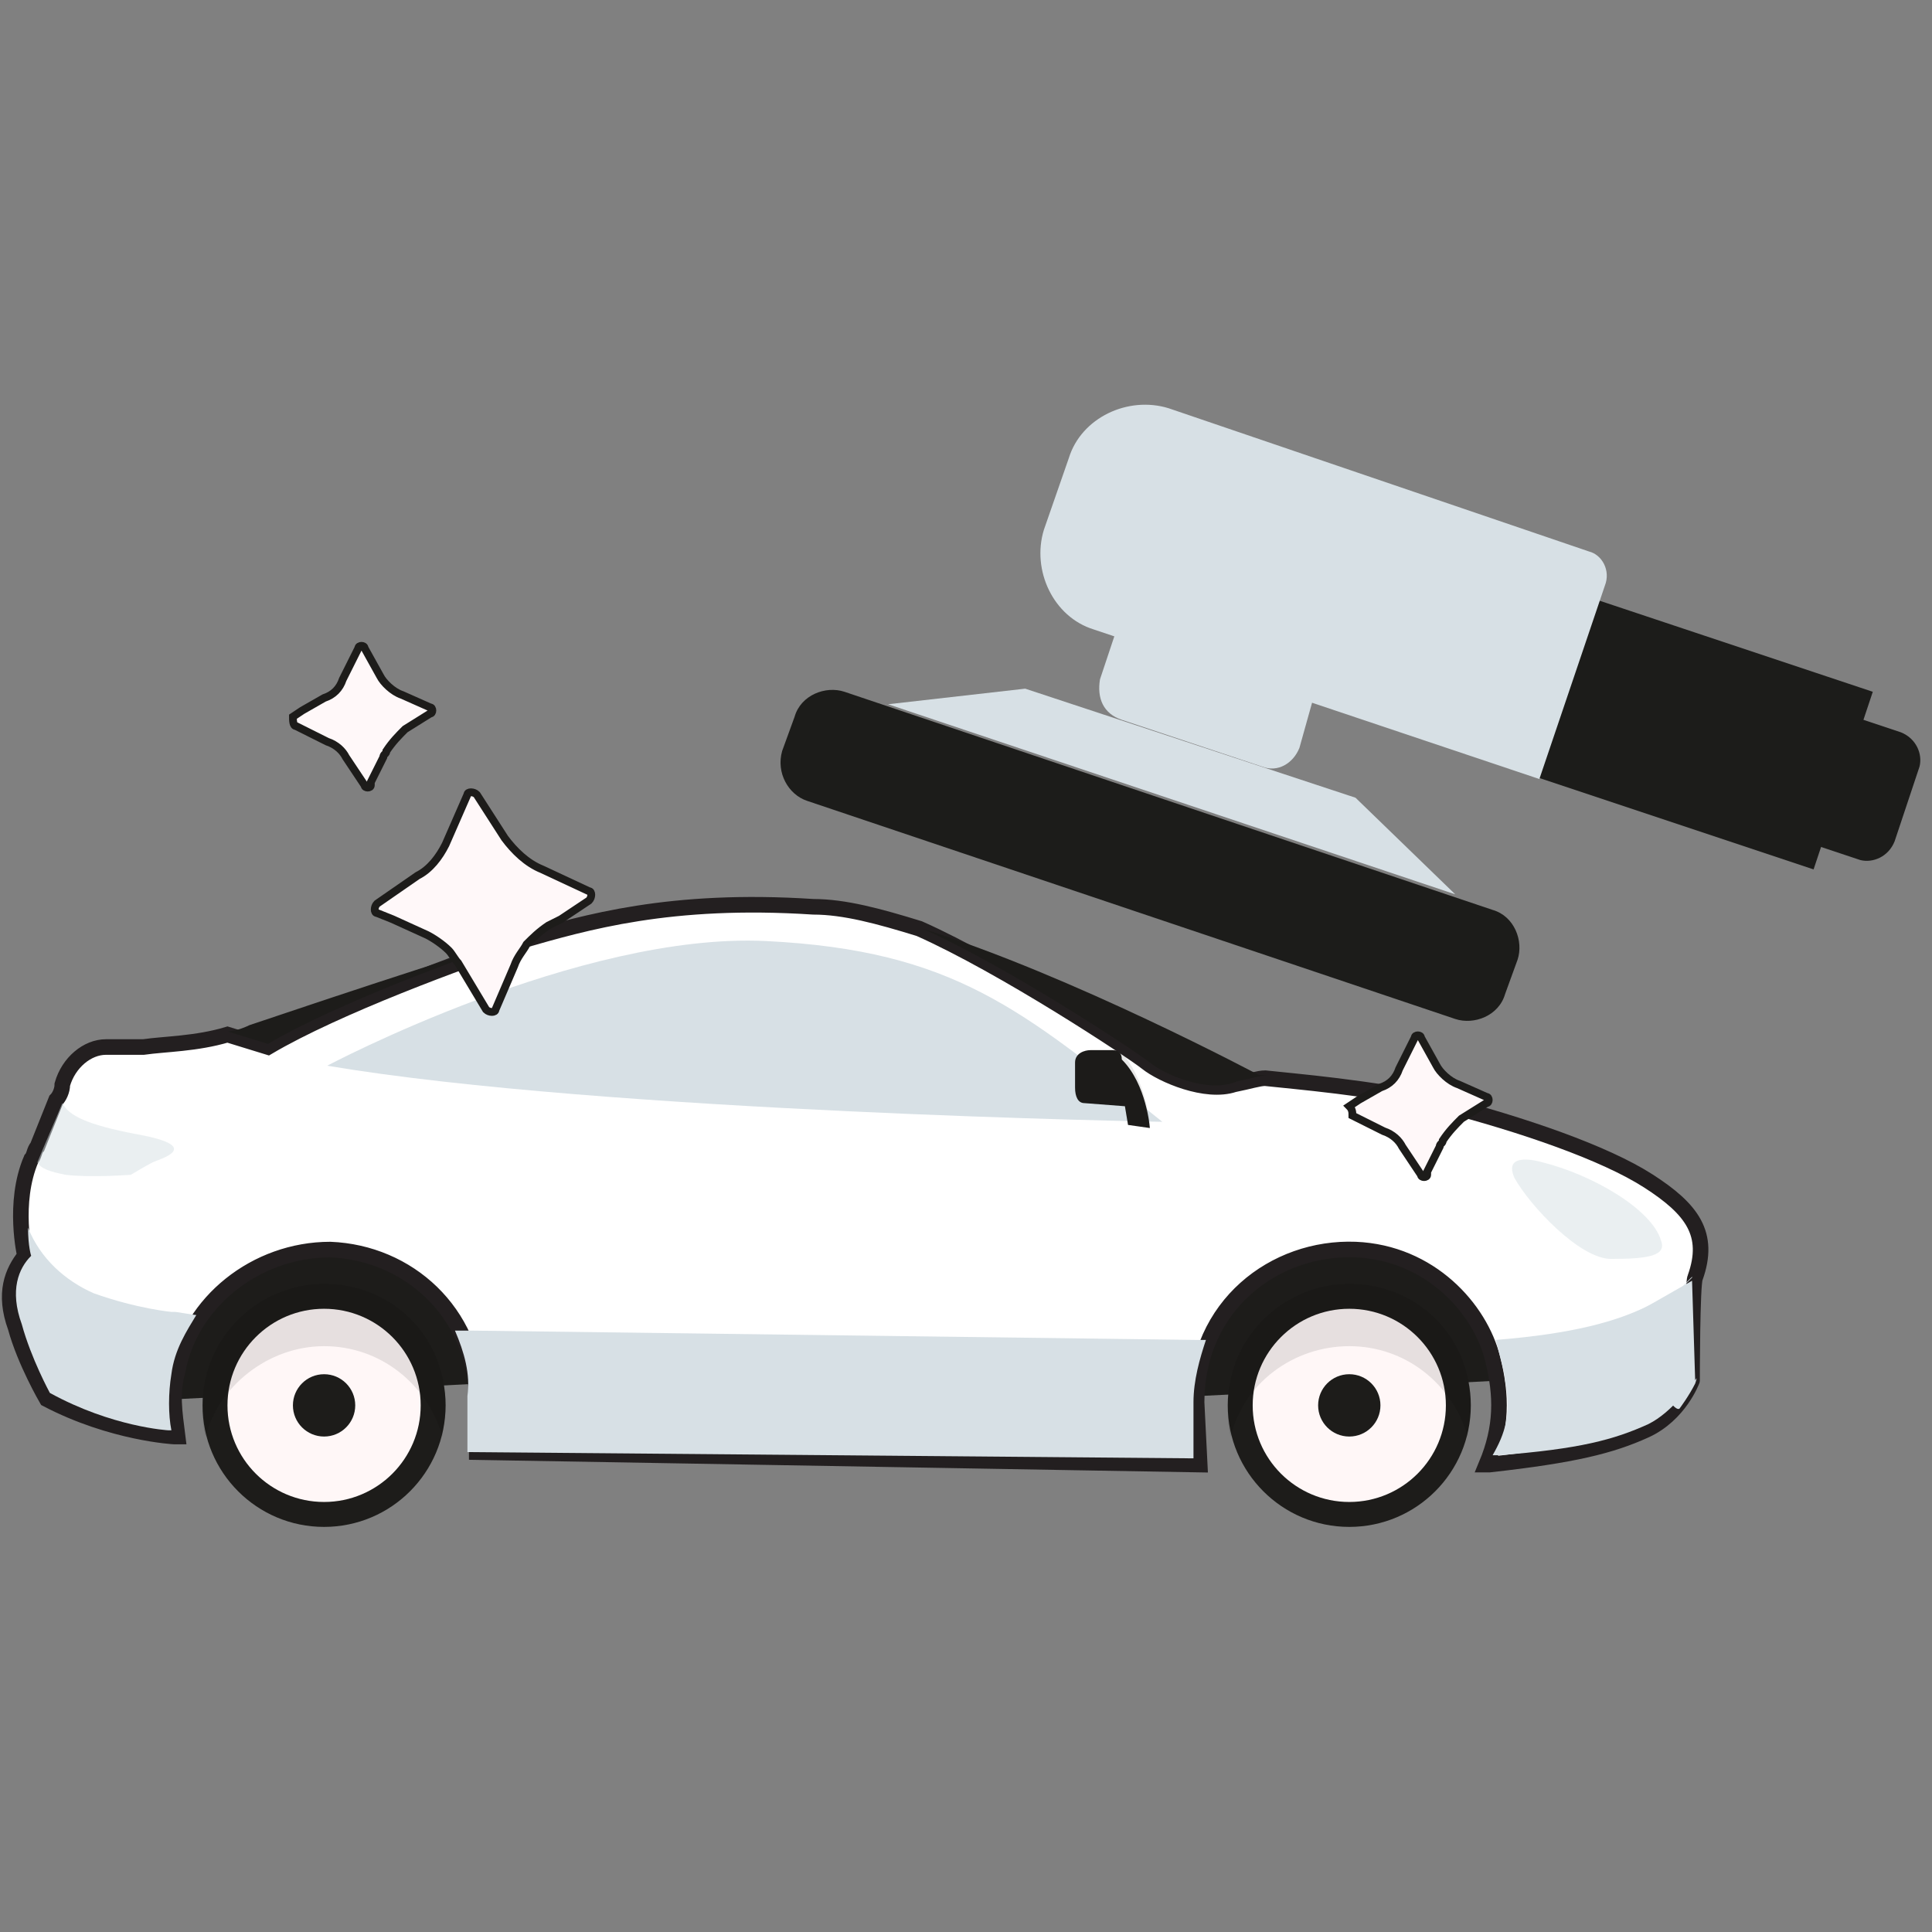 <?xml version="1.0" encoding="utf-8"?>
<!-- Generator: Adobe Illustrator 22.0.0, SVG Export Plug-In . SVG Version: 6.00 Build 0)  -->
<svg version="1.1" id="Layer_1" xmlns="http://www.w3.org/2000/svg" xmlns:xlink="http://www.w3.org/1999/xlink" x="0px" y="0px"
	 viewBox="0 0 62 62" style="enable-background:new 0 0 62 62;" xml:space="preserve">
<rect x="0" y="0" width="62" height="62" fill="#808080" stroke="none"/>
<style type="text/css">
	.st0{fill:#FFFFFF;}
	.st1{opacity:0.21;}
	.st2{fill:#1D1C1A;}
	.st3{fill:#E63D33;}
	.st4{fill:#AE202B;}
	.st5{fill:#FFF7F7;}
	.st6{opacity:0.1;}
	.st7{fill:#7393CB;}
	.st8{fill:#1C1C1A;}
	.st9{fill:#E53E33;}
	.st10{fill:#AD202B;}
	.st11{opacity:0.1;fill:#AD202B;}
	.st12{fill:#C22329;}
	.st13{opacity:0.1;fill:#C22329;}
	.st14{fill:#FDF6F6;}
	.st15{clip-path:url(#SVGID_4_);}
	.st16{fill:#DDE8F4;}
	.st17{display:none;fill:none;stroke:#1C1C1A;stroke-width:2;stroke-miterlimit:10;}
	.st18{fill:#FDF6F6;stroke:#1C1C1A;stroke-width:0.5;stroke-miterlimit:10;}
	.st19{fill:none;stroke:#1C1C1A;stroke-miterlimit:10;}
	.st20{fill:#F7E3E2;}
	.st21{opacity:0.21;fill:#1C1C1A;}
	.st22{fill:#C32228;}
	.st23{fill:#FFF7F7;stroke:#1C1C1A;stroke-width:0.15;stroke-miterlimit:10;}
	.st24{fill:#C0252A;}
	.st25{fill:#0B1C2B;}
	.st26{opacity:0.1;fill:#1C1C1A;}
	.st27{fill:#696969;}
	.st28{fill:#FFF7F7;stroke:#1C1C1A;stroke-width:0.5;stroke-miterlimit:10;}
	.st29{fill:none;}
	.st30{fill:#FFF8F9;stroke:#1D1C1A;stroke-width:0.25;stroke-miterlimit:10;}
	.st31{fill:#E63D32;}
	.st32{clip-path:url(#SVGID_12_);}
	.st33{fill:#E63D32;stroke:#1D1C1A;stroke-width:0.5;stroke-miterlimit:10;}
	.st34{fill:#E63D34;}
	.st35{fill:#2E2E2E;}
	.st36{fill:#AA202B;}
	.st37{clip-path:url(#SVGID_16_);}
	.st38{fill:#FFF8F9;}
	.st39{fill:#231F20;}
	.st40{fill:#242A3C;}
	.st41{clip-path:url(#SVGID_20_);}
	.st42{fill:none;stroke:#CDCA87;stroke-width:0.5;stroke-miterlimit:10;}
	.st43{clip-path:url(#SVGID_22_);}
	.st44{clip-path:url(#SVGID_24_);fill:#1D1C1A;}
	.st45{clip-path:url(#SVGID_26_);}
	.st46{clip-path:url(#SVGID_28_);fill:#1D1C1A;}
	.st47{fill:#FFFFFF;stroke:#1D1C1A;stroke-width:0.5;stroke-miterlimit:10;}
	.st48{fill:#D7E0E5;}
	.st49{opacity:0.5;fill:#D7E0E5;}
	.st50{clip-path:url(#SVGID_32_);}
	.st51{fill:#F6F7F7;stroke:#1C1C1A;stroke-width:0.5;stroke-miterlimit:10;}
	.st52{fill:#FFFFFF;stroke:#231F20;stroke-width:0.5;stroke-miterlimit:10;}
	.st53{fill:#D8E0E6;stroke:#1D1C1A;stroke-width:0.5;stroke-miterlimit:10;}
	.st54{clip-path:url(#SVGID_34_);}
	.st55{clip-path:url(#SVGID_36_);fill:#1D1C1A;}
	.st56{clip-path:url(#SVGID_38_);}
	.st57{clip-path:url(#SVGID_40_);fill:#1D1C1A;}
	.st58{opacity:0.1;fill:#1D1C1A;}
	.st59{clip-path:url(#SVGID_44_);}
	.st60{clip-path:url(#SVGID_46_);fill:#1D1C1A;}
	.st61{clip-path:url(#SVGID_48_);}
	.st62{clip-path:url(#SVGID_50_);fill:#1D1C1A;}
	.st63{clip-path:url(#SVGID_54_);}
	.st64{clip-path:url(#SVGID_56_);}
	.st65{clip-path:url(#SVGID_58_);fill:#1D1C1A;}
	.st66{clip-path:url(#SVGID_60_);}
	.st67{clip-path:url(#SVGID_62_);fill:#1D1C1A;}
	.st68{clip-path:url(#SVGID_66_);}
	.st69{clip-path:url(#SVGID_68_);fill:#1D1C1A;}
	.st70{clip-path:url(#SVGID_70_);}
	.st71{clip-path:url(#SVGID_72_);fill:#1D1C1A;}
	.st72{clip-path:url(#SVGID_76_);}
	.st73{clip-path:url(#SVGID_78_);}
	.st74{clip-path:url(#SVGID_80_);fill:#1D1C1A;}
	.st75{clip-path:url(#SVGID_82_);}
	.st76{clip-path:url(#SVGID_84_);fill:#1D1C1A;}
	.st77{clip-path:url(#SVGID_88_);}
	.st78{fill:#FDF6F6;stroke:#1C1C1A;stroke-width:0.25;stroke-miterlimit:10;}
	.st79{clip-path:url(#SVGID_90_);}
	.st80{fill:#D8E0E6;}
	.st81{clip-path:url(#SVGID_94_);}
	.st82{clip-path:url(#SVGID_96_);}
	.st83{clip-path:url(#SVGID_100_);}
	.st84{clip-path:url(#SVGID_102_);}
	.st85{clip-path:url(#SVGID_104_);}
	.st86{clip-path:url(#SVGID_106_);fill:#1D1C1A;}
	.st87{clip-path:url(#SVGID_108_);}
	.st88{clip-path:url(#SVGID_110_);fill:#1D1C1A;}
	.st89{clip-path:url(#SVGID_114_);}
	.st90{clip-path:url(#SVGID_116_);}
	.st91{clip-path:url(#SVGID_118_);fill:#1D1C1A;}
	.st92{clip-path:url(#SVGID_120_);}
	.st93{clip-path:url(#SVGID_122_);fill:#1D1C1A;}
	.st94{fill:#D8E0E6;stroke:#1D1C1A;stroke-width:0.25;stroke-miterlimit:10;}
</style>
<g>
	<g>
		<g>
			<path class="st48" d="M35.3,21.8l0.8-2.4l6.3,2.1L41.7,24c-0.2,0.5-0.7,0.8-1.2,0.6L36,23.1C35.4,22.9,35.2,22.4,35.3,21.8z"/>
			<path class="st8" d="M53.2,20.9l7.8,2.6c0.5,0.2,0.7,0.7,0.6,1.1l-0.8,2.4c-0.2,0.5-0.7,0.7-1.1,0.6L51.9,25L53.2,20.9z"/>
			<path class="st8" d="M25.1,24.1l0.4-1.1c0.2-0.7,1-1,1.6-0.8l20.8,7c0.7,0.2,1,1,0.8,1.6l-0.4,1.1c-0.2,0.7-1,1-1.6,0.8l-20.8-7
				C25.3,25.5,24.9,24.8,25.1,24.1z"/>
			<polygon class="st48" points="32.9,22.1 28.5,22.6 46.7,28.7 43.5,25.6 			"/>
			<path class="st8" d="M58.2,27.9l-9.9-3.3c-1.2-0.4-1.9-1.8-1.5-3l0.4-1.2c0.4-1.2,1.8-1.9,3-1.5l9.9,3.3L58.2,27.9z"/>
			<path class="st48" d="M49.4,25l-14.3-4.8c-1.3-0.4-2-1.9-1.6-3.2l0.8-2.3c0.4-1.3,1.9-2,3.2-1.6L51,17.7c0.4,0.1,0.7,0.6,0.5,1.1
				L49.4,25z"/>
		</g>
	</g>
	<g>
		<g>
			<defs>
				<path id="SVGID_115_" d="M5.7,44.9c0-3.1,2.5-5,5.1-4.9c2.4,0.1,4,1.9,4.4,3.5c0.1,0.3,0.1,0.6,0.2,0.9L5.7,44.9z"/>
			</defs>
			<clipPath id="SVGID_2_">
				<use xlink:href="#SVGID_115_"  style="overflow:visible;"/>
			</clipPath>
			<g style="clip-path:url(#SVGID_2_);">
				<defs>
					<path id="SVGID_117_" d="M5.8,45.5C5.8,45.5,5.8,45.5,5.8,45.5l0-2c0-3.1,2.5-5,5.1-4.9c2.4,0.1,4,1.9,4.4,3.5
						c0.3,1.2-0.1,3.4-0.1,3.4L5.8,45.5z"/>
				</defs>
				<clipPath id="SVGID_4_">
					<use xlink:href="#SVGID_117_"  style="overflow:visible;"/>
				</clipPath>
				<path style="clip-path:url(#SVGID_4_);fill:#1D1C1A;" d="M5.8,43.5V45l9.7-0.5c0.1-0.5,0.1-0.9,0.1-1.4c0-0.3,0-0.6-0.1-1
					c-0.3-2.7-2.4-4.6-4.6-4.6c-1.4,0-2.6,0.7-3.6,1.8C6.4,40.3,5.8,41.8,5.8,43.5z"/>
			</g>
		</g>
		<g>
			<defs>
				<path id="SVGID_119_" d="M38.5,44.8c0-3.1,2.5-5,5.1-4.9c2.4,0.1,4,1.9,4.4,3.5c0.1,0.3,0.1,0.6,0.2,0.9L38.5,44.8z"/>
			</defs>
			<clipPath id="SVGID_6_">
				<use xlink:href="#SVGID_119_"  style="overflow:visible;"/>
			</clipPath>
			<g style="clip-path:url(#SVGID_6_);">
				<defs>
					<path id="SVGID_121_" d="M38.6,45.4C38.6,45.4,38.6,45.4,38.6,45.4l0-2c0-3.1,2.5-5,5.1-4.9c2.4,0.1,4,1.9,4.4,3.5
						c0.3,1.2-0.1,3.4-0.1,3.4L38.6,45.4z"/>
				</defs>
				<clipPath id="SVGID_8_">
					<use xlink:href="#SVGID_121_"  style="overflow:visible;"/>
				</clipPath>
				<path style="clip-path:url(#SVGID_8_);fill:#1D1C1A;" d="M38.5,43.4v1.5l9.7-0.5c0.1-0.5,0.1-0.9,0.1-1.4c0-0.3,0-0.6-0.1-1
					c-0.3-2.7-2.4-4.6-4.6-4.6c-1.4,0-2.6,0.7-3.6,1.8C39.2,40.2,38.5,41.7,38.5,43.4z"/>
			</g>
		</g>
		<path class="st1" d="M13.6,32.4 M16.3,31.3 M17.1,31c-0.2,0.1-0.4,0.2-0.7,0.2C16.7,31.2,16.9,31.1,17.1,31z"/>
		<path class="st52" d="M54.4,41L54.4,41c0.5-1.4-0.1-2.2-1.5-3.1s-4-1.8-6.7-2.5c-2.2-0.5-4.7-0.7-5.6-0.8c-0.2,0-0.5,0.1-1,0.2
			c-0.9,0.3-2.3-0.3-2.8-0.7c-0.5-0.4-4.6-3.1-7.3-4.3c-1.3-0.4-2.4-0.7-3.4-0.7c-4.6-0.3-7.3,0.5-9.4,1.1c0,0,0,0,0,0
			c-1.8,0.6-5.9,2.1-8.1,3.4l-1.3-0.4c-1,0.3-2,0.3-2.7,0.4c-0.3,0-0.8,0-1.2,0c-0.6,0-1.2,0.5-1.4,1.2c0,0.2-0.1,0.4-0.2,0.5
			l-0.6,1.5c-0.1,0.1-0.1,0.3-0.2,0.4c-0.6,1.4-0.2,3.1-0.2,3.1c-0.4,0.5-0.7,1.2-0.3,2.3c0.3,1.1,1,2.3,1,2.3
			c2.1,1.1,4.1,1.2,4.1,1.2l0.1,0c-0.1-0.8-0.2-1.4,0-2.1c0.4-2.2,2.5-3.9,4.9-3.9c2.5,0.1,4.6,2,4.7,4.7v1.8l0,0L38.5,47
			c0,0,0,0,0,0l-0.1-2c0-3.1,2.5-5,5.1-4.9c2.4,0.1,4,1.9,4.4,3.5c0.3,1.2,0.3,2.2-0.2,3.4c0,0,0.1,0,0.1,0c2.7-0.3,3.9-0.6,5-1.1
			c1.1-0.5,1.5-1.6,1.5-1.6S54.3,41.2,54.4,41z"/>
		<path class="st48" d="M14.6,42.7c0.3,0,0.5,0,0.5,0L38.4,43c0,0,0,0,0,0l0.3,0c-0.2,0.6-0.4,1.3-0.4,2l0,1.8l-23.2-0.2
			c0,0,0,0-0.1,0v-1.8C15.1,44.1,14.9,43.4,14.6,42.7z"/>
		<path class="st48" d="M48.3,44.3c0-0.2-0.2-0.9-0.3-1.3c2.5-0.2,3.9-0.6,4.9-1.1c1-0.5,0.3,0,0.4-0.1c0,0,0.1,0,0.1,0
			c0,0.2,1-1,0.9-0.8l0,0c-0.1,0.1-0.1,0.1-0.2,0.2c-0.5,0.5-1.2,1.2-1.4,1.3l0,0c0,0,0,0,0,0l0.8,1.6c0,0,0.3,0.3,0.8-0.2l0,0.3
			c0,0-0.1,0.4-0.5,0.8c-0.2,0.2-0.5,0.5-0.9,0.7c-1.1,0.5-2.2,0.8-4.8,1c0,0,0,0,0,0l-0.2,0C48.3,46,48.5,45.4,48.3,44.3z"/>
		<path class="st48" d="M1.6,44.7c0,0-0.6-1.1-0.9-2.2c-0.4-1.1-0.1-1.8,0.3-2.2c0,0-0.1-0.3-0.1-0.9c0,0,0,0,0,0
			c0.4,1,1.2,1.7,2.1,2.1c1.4,0.5,2.5,0.6,2.5,0.6l0.1,0c0.1,0,0.6,0.1,0.7,0.1c-0.3,0.5-0.7,1.1-0.8,1.9c-0.1,0.6-0.1,1.3,0,1.8
			l-0.1,0C5.4,45.9,3.6,45.8,1.6,44.7z"/>
		<path class="st48" d="M37.3,36c0,0-17.9-0.3-26.8-1.8c0,0,8.1-4.3,14.1-4C30.6,30.5,32.8,32.4,37.3,36z"/>
		<path class="st2" d="M36.9,34.1c-0.5-0.4-4.6-3.1-7.3-4.3c4.8,1.5,10.8,4.7,10.8,4.7s0.1,0,0.3,0c-0.2,0-0.5,0.1-1,0.2
			C38.8,35.1,37.4,34.5,36.9,34.1z"/>
		<path class="st2" d="M7.3,33.1C7.5,33.1,7.8,33,8,32.9c1.2-0.4,6.5-2.2,8.7-2.8c-1.8,0.6-5.9,2.1-8.1,3.4L7.3,33.1z"/>
		<path class="st49" d="M4.4,36.4c2.2,0.4,0.7,0.8,0.5,0.9s-0.7,0.4-0.7,0.4s-1.3,0.1-2.1,0c-0.5-0.1-0.8-0.2-0.9-0.4
			c0.2-0.5,0.6-1.4,0.8-1.9C2.2,35.8,2.8,36.1,4.4,36.4z"/>
		<g>
			<ellipse class="st2" cx="43.3" cy="45.1" rx="3.9" ry="3.9"/>
			<ellipse class="st5" cx="43.3" cy="45.1" rx="3.1" ry="3.1"/>
			<ellipse class="st2" cx="43.3" cy="45.1" rx="1" ry="1"/>
			<path class="st6" d="M47.2,45.1c0,0.4-0.1,0.7-0.1,1c-0.5-1.7-2-2.9-3.8-2.9s-3.4,1.2-3.8,2.9c-0.1-0.3-0.1-0.7-0.1-1
				c0-2.2,1.8-3.9,3.9-3.9C45.5,41.2,47.2,42.9,47.2,45.1z"/>
		</g>
		<g>
			<ellipse class="st2" cx="10.4" cy="45.1" rx="3.9" ry="3.9"/>
			<ellipse class="st5" cx="10.4" cy="45.1" rx="3.1" ry="3.1"/>
			<ellipse class="st2" cx="10.4" cy="45.1" rx="1" ry="1"/>
			<path class="st6" d="M14.3,45.1c0,0.4-0.1,0.7-0.1,1c-0.5-1.7-2-2.9-3.8-2.9S7,44.5,6.6,46.1c-0.1-0.3-0.1-0.7-0.1-1
				c0-2.2,1.8-3.9,3.9-3.9C12.6,41.2,14.3,42.9,14.3,45.1z"/>
		</g>
		<path class="st49" d="M49.5,37.3c0,0-1.3-0.4-0.9,0.5c0.5,0.9,2.1,2.6,3.1,2.6c1.2,0,1.8-0.1,1.6-0.6C53,38.8,51.1,37.7,49.5,37.3
			z"/>
		<path class="st48" d="M54.3,41.1l0.1,3.2c0,0,0.1-0.2,0,0.1c-0.2,0.4-0.5,0.8-0.5,0.8c-0.1,0.1-0.4-0.3-0.5-0.5l-1.2-1.8
			c-0.2-0.2-0.2-0.5,0-0.6L54.3,41.1z"/>
		<g>
			<path class="st2" d="M35.7,33.7l-0.7,0c-0.2,0-0.5,0.1-0.5,0.4c0,0.2,0,0.8,0,0.8c0,0.3,0.1,0.5,0.3,0.5l1.3,0.1l0.1,0.6l0.7,0.1
				c0,0-0.1-1.4-0.9-2.2C36,33.8,35.9,33.7,35.7,33.7z"/>
			<path class="st58" d="M35.7,33.7l-0.7,0c-0.2,0-0.5,0.1-0.5,0.4c0,0.2,0,0.8,0,0.8c0,0.3,0.1,0.5,0.3,0.5l1.3,0.1l0.1,0.6l0.7,0
				c0,0-0.1-1.3-0.8-2.2C36,33.8,35.9,33.7,35.7,33.7z"/>
		</g>
	</g>
	<g>
		<path class="st30" d="M12.1,29.3l0.5,0.2l1.1,0.5c0.2,0.1,0.5,0.3,0.7,0.5c0.1,0.1,0.2,0.3,0.3,0.4l0.9,1.5c0.1,0.1,0.3,0.1,0.3,0
			l0.6-1.4c0.1-0.3,0.3-0.5,0.4-0.7c0.2-0.2,0.4-0.4,0.7-0.6l0.4-0.2l0.9-0.6c0.1-0.1,0.1-0.3,0-0.3l-1.5-0.7
			c-0.5-0.2-0.9-0.6-1.2-1l-0.9-1.4c-0.1-0.1-0.3-0.1-0.3,0l-0.7,1.6c-0.2,0.4-0.5,0.8-0.9,1L12.1,29C12,29.1,12,29.3,12.1,29.3z"/>
		<path class="st30" d="M9.5,23.3l1,0.5c0.3,0.1,0.5,0.3,0.6,0.5l0.4,0.6l0.2,0.3c0,0.1,0.2,0.1,0.2,0l0-0.1l0.4-0.8
			c0-0.1,0.1-0.1,0.1-0.2c0.2-0.3,0.4-0.5,0.6-0.7l0.8-0.5c0.1,0,0.1-0.2,0-0.2l-0.9-0.4c-0.3-0.1-0.6-0.4-0.7-0.6l-0.5-0.9
			c0-0.1-0.2-0.1-0.2,0l-0.5,1c-0.1,0.3-0.3,0.5-0.6,0.6l-0.7,0.4l-0.3,0.2C9.4,23.1,9.4,23.3,9.5,23.3z"/>
	</g>
	<path class="st30" d="M43.4,35.8l1,0.5c0.3,0.1,0.5,0.3,0.6,0.5l0.4,0.6l0.2,0.3c0,0.1,0.2,0.1,0.2,0l0-0.1l0.4-0.8
		c0-0.1,0.1-0.1,0.1-0.2c0.2-0.3,0.4-0.5,0.6-0.7l0.8-0.5c0.1,0,0.1-0.2,0-0.2l-0.9-0.4c-0.3-0.1-0.6-0.4-0.7-0.6l-0.5-0.9
		c0-0.1-0.2-0.1-0.2,0l-0.5,1c-0.1,0.3-0.3,0.5-0.6,0.6l-0.7,0.4l-0.3,0.2C43.4,35.6,43.4,35.7,43.4,35.8z"/>
</g>
</svg>
